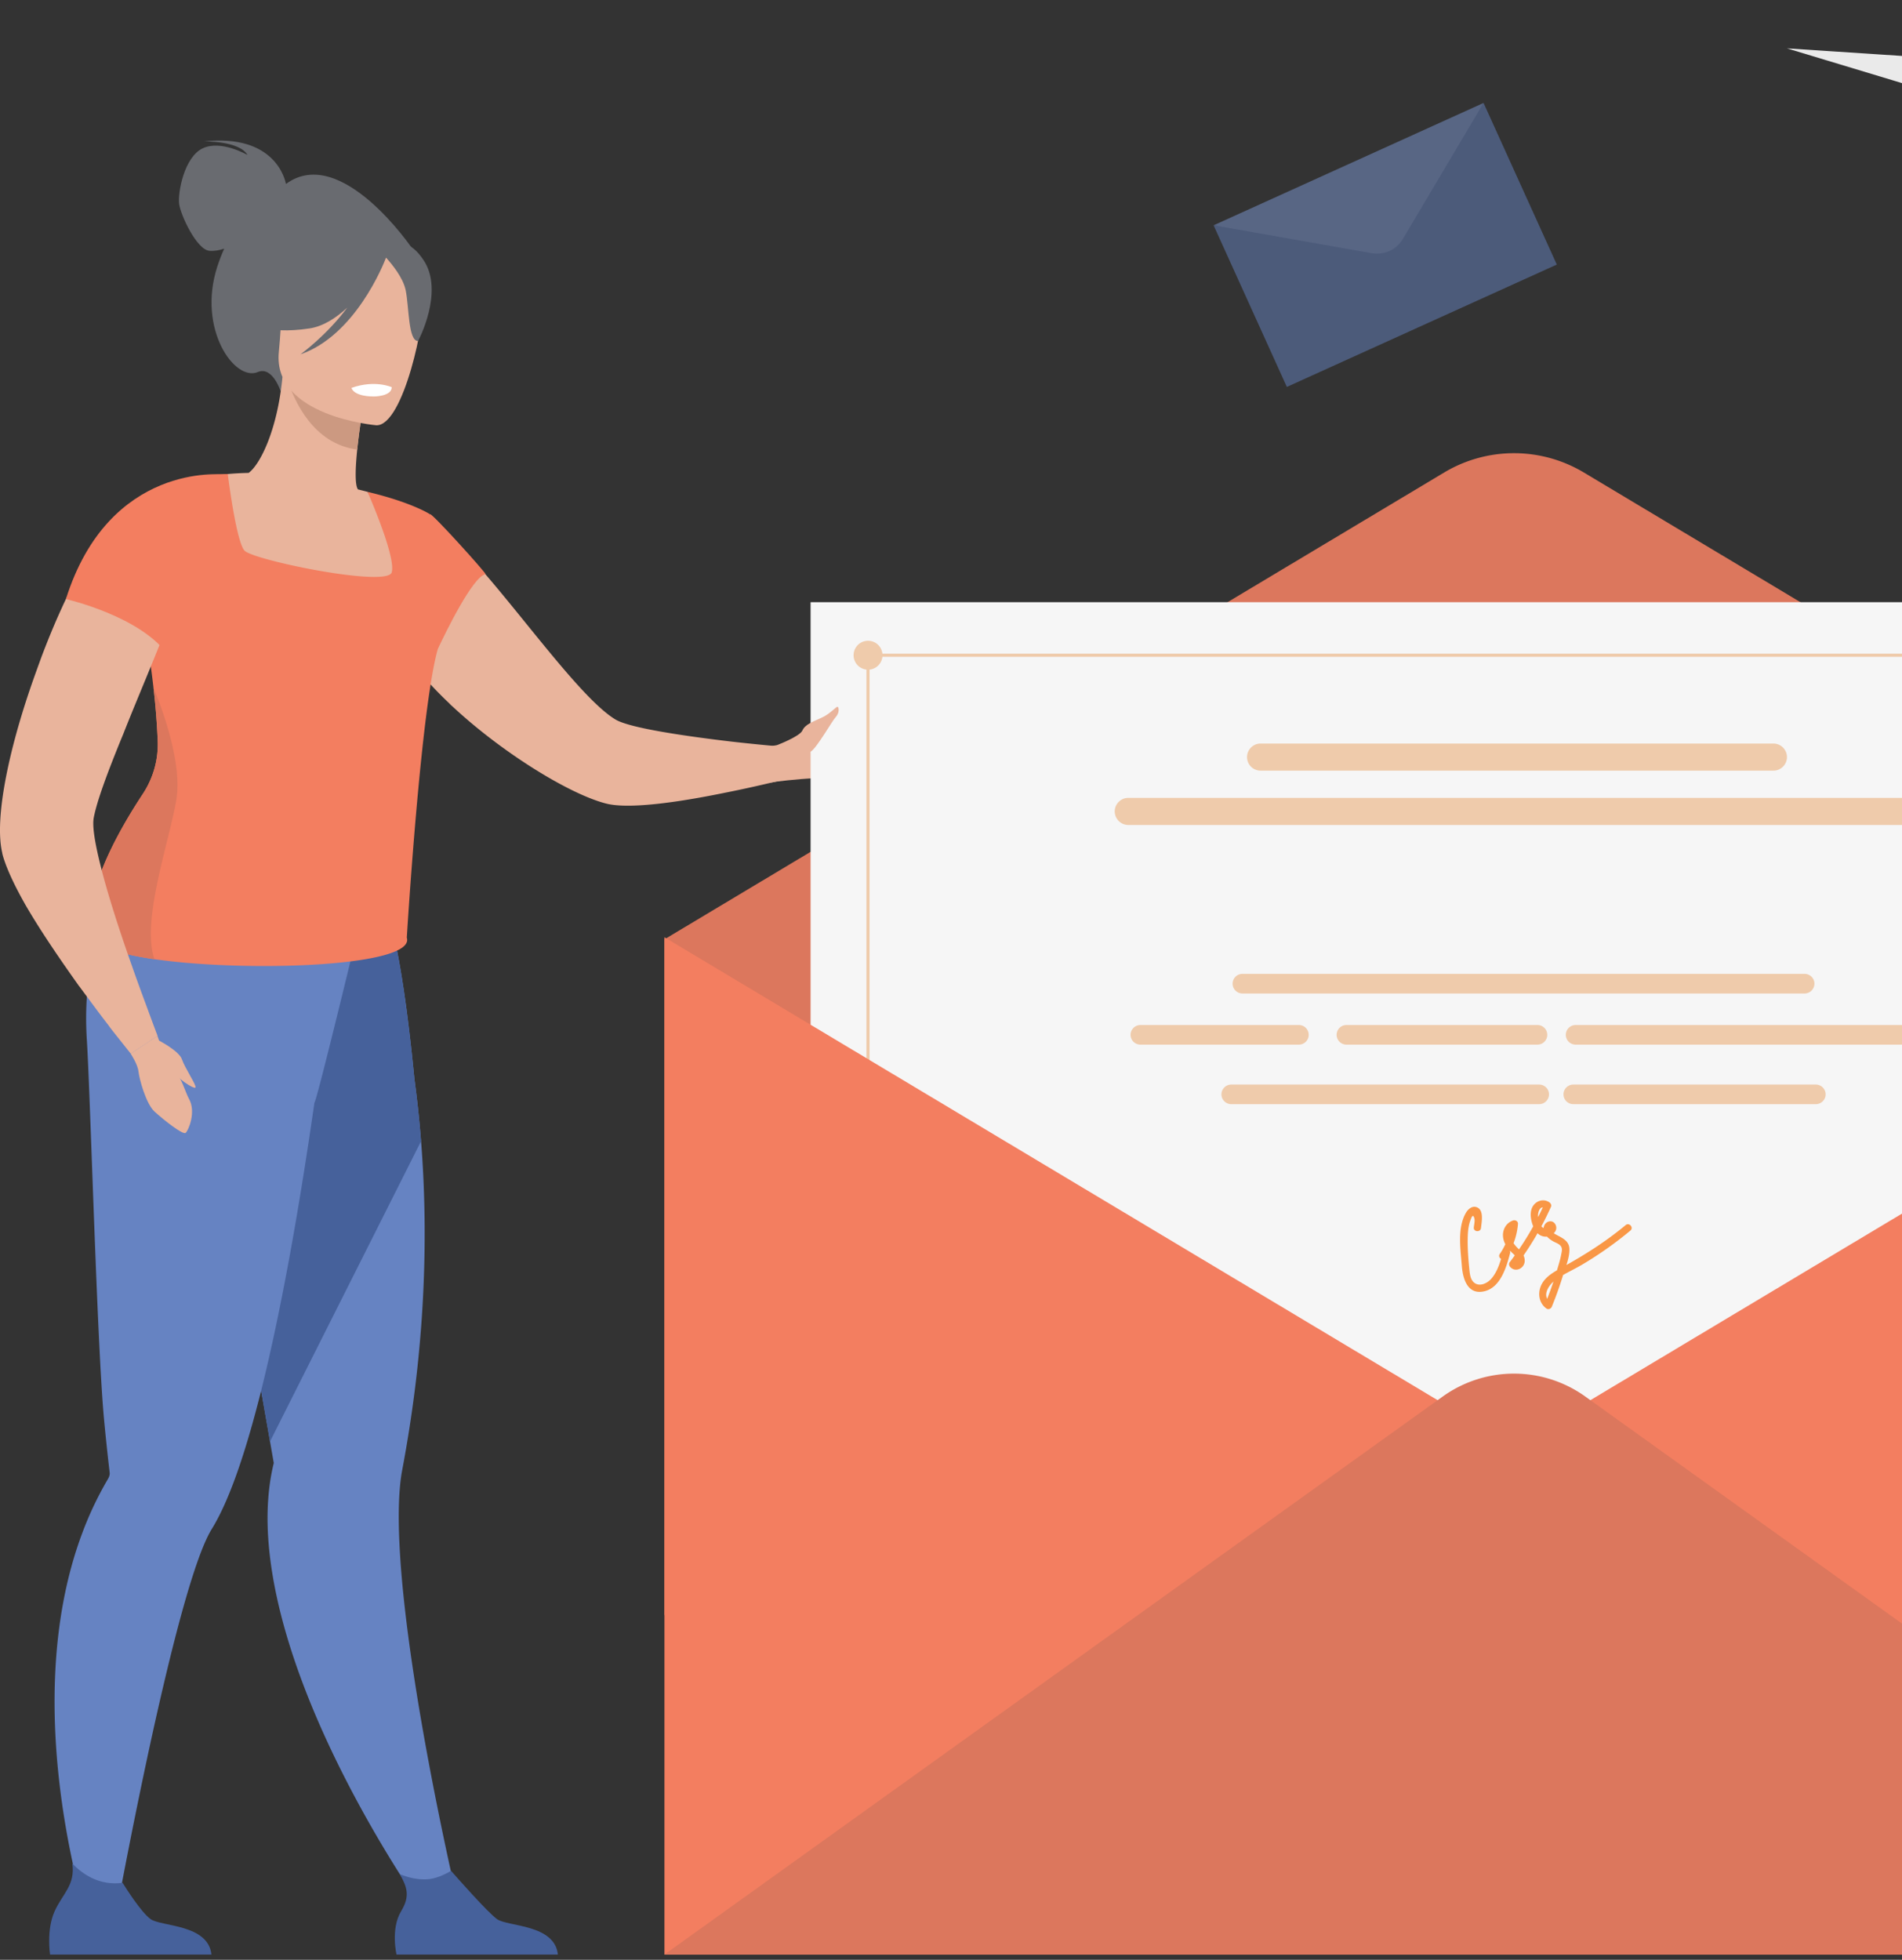 <svg width="165" height="170" fill="none" xmlns="http://www.w3.org/2000/svg"><rect width="100%" height="100%" fill="#333333" stroke="none"/><path d="M24.806 15.958c-.068-.374-.945-4.371-7.128-3.688 0 0 3.077-.079 3.793 1.176 0 0-2.298-1.345-3.9-.573-1.601.772-2.16 3.855-2.03 4.823.131.968 1.516 3.95 2.62 4.06.418.041.878-.052 1.29-.186-.22.483-.426 1.012-.613 1.595-1.723 5.396 1.524 9.955 3.524 9.108 1.282-.543 1.989 1.678 1.989 1.678L35.78 21.586c.001 0-6.185-9.153-10.974-5.628Z" fill="#696B70"/><path d="m39.693 164.88-2.78 1.035s-12.074-16.746-13.56-31.479c-.266-2.63-.177-5.179.397-7.532 0 0-.119-.675-.325-1.866-.095-.556-.214-1.226-.348-1.993-.392-2.249-.933-5.326-1.55-8.83-1.42-8.064-3.261-18.371-4.691-25.949l.75-.24 8.103-2.614 1.675-5.32 6.034-1.588s1.348 2.638 2.553 15.094c.223 1.634.425 3.436.577 5.39.47 5.965.504 13.363-.574 21.822a114.37 114.37 0 0 1-1.06 6.696c-.318 1.684-.365 3.979-.231 6.614.61 12.042 5.03 30.76 5.03 30.76Z" fill="#6683C2"/><path d="m36.529 98.986-13.104 26.052c-.095-.556-.214-1.226-.348-1.993-.392-2.249-.933-5.326-1.55-8.83-1.42-8.064-3.261-18.371-4.691-25.949l.75-.24 8.103-2.614 1.675-5.32 6.034-1.588s1.348 2.638 2.553 15.094c.223 1.633.425 3.435.578 5.388Z" fill="#46619B"/><path d="m30.774 81.842-.303-2.601c-5.082 1.35-18.662-3.772-18.662-3.772S6.886 79.797 7.532 90.17c.316 5.063.892 26.579 1.494 32.946a193.772 193.772 0 0 0 .487 4.612c.024.2-.046.389-.148.564a29.783 29.783 0 0 0-2.222 4.672c-5.908 15.744.91 35.132.91 35.132l1.77-.712s3.88-21.577 7.032-31.109c.534-1.617 1.048-2.888 1.518-3.647 1.37-2.212 2.643-5.826 3.797-10.126 2.183-8.129 3.938-18.702 5.108-26.864.163.008 3.496-13.797 3.496-13.797Z" fill="#6683C2"/><path d="M38.955 60.992c.1.102.196.204.313.299 4.344 4.047 10.194 7.626 13.324 8.414 2.059.527 6.598-.179 10.367-.954 2.512-.496 4.697-1.043 5.6-1.258.288-.067.448-.117.448-.117l-.394-2.542s-2.26-.179-5.066-.495c-3.91-.46-8.866-1.166-10.136-1.916-2.945-1.75-8.112-9.089-12.258-13.703a46.689 46.689 0 0 0-1.113-1.24c-.032-.033-.071-.087-.122-.116-.191-.182-.352-.353-.509-.502-.006-.02-.033-.032-.059-.048-.737-.74-2.028-1.638-2.028-1.638-.725-.413-1.32-.493-1.74-.141 0 0-.542.53-1.073 1.529a7.865 7.865 0 0 0-.33.69 1.604 1.604 0 0 0-.174.429 8.772 8.772 0 0 0-.562 3.435c.032 1.025.227 2.154.683 3.4.722 2.045 2.552 4.318 4.83 6.474Z" fill="#E9B49C"/><path d="M35.175 50.271c-1.472.962-3.307 1.737-5.595 2.198-8.578 1.728-11.641-5.566-12.728-10.546 1.18-.632 2.278-.748 2.912-.806a27.6 27.6 0 0 1 1.805-.097c.978-.707 2.488-3.666 2.935-8.315l.398.119 6.665 2.027s-.368 2.127-.576 4.14c-.162 1.576-.222 3.085.066 3.463.52.128.833.211.833.211s0 .003.004.006c.085.153 1.944 3.412 3.281 7.6Z" fill="#E9B49C"/><path d="M38.156 55.63c-.039.183-.087.362-.14.545-1.506 5.035-2.725 25.16-2.725 25.16.798 2.516-13.827 3.032-21.892 1.869-2.933-.422-4.998-1.066-5.14-1.916-1.443-3.253 2.089-9.328 4.128-12.416.256-.388.476-.796.658-1.218a7.735 7.735 0 0 0 .636-3.385 61.48 61.48 0 0 0-.364-4.598c-.312-2.737-.73-5.127-.948-6.819.424-.423.837-.814 1.222-1.186.587-.574 1.101-1.105 1.462-1.62.397-.563.617-1.111.569-1.686a8.429 8.429 0 0 0-.225-1.312 12.77 12.77 0 0 0-.17-.615c-.654-2.145-1.86-4.002-1.86-4.002 2.184-1.277 6.39-1.316 6.39-1.316s.03.23.083.606c.205 1.51.78 5.377 1.369 6.039.736.825 12.368 3.216 12.772 1.893.398-1.3-2.003-6.774-2.094-6.981l-.002-.007c3.725.885 5.343 1.886 5.417 1.945l-.004-.001c-2.021 1.772 1.92 6.196.858 11.021Z" fill="#F37E60"/><path d="M31.563 34.852s-.369 2.125-.575 4.14c-3.794-.488-5.459-4.16-6.09-6.168l6.665 2.029Z" fill="#CC9981"/><path d="M32.652 36.89s-9.018-.753-8.463-6.362c.554-5.609-.235-9.484 5.546-9.24 5.782.243 6.686 2.494 6.957 4.411.27 1.917-1.68 11.242-4.04 11.191Z" fill="#E9B49C"/><path d="M36.74 22.556c-1.224-1.827-2.312-1.562-2.952-1.113-4.65-3.199-8.221.484-8.221.484-1.005 3.965-4.137 5.979-4.137 5.979s1.54 1.178 5.42.584c1.185-.181 2.3-.9 3.276-1.808-1.787 2.414-4.056 4.053-4.056 4.053 4.727-1.636 7.172-7.74 7.42-8.386.5.55 1.475 1.73 1.7 2.814.306 1.473.214 4.433 1.08 4.419 0-.001 2.304-4.288.47-7.026Z" fill="#696B70"/><path d="M76.975 64.499c-.902.859-1.814 3.008-4.591 2.967-1.983-.017-3.988.206-4.96.326-.379.066-.598.092-.598.092l-.1-3.146s.04.004.131-.01c.67-.102 4.08-.625 5.428-1.52 1.514-1.015 5.055-.075 5.055-.075s.543.523-.365 1.366Z" fill="#E9B49C"/><path d="M18.343 169.544h-14s-.336-2.134.395-3.753c.701-1.553 1.799-2.26 1.536-4.139.889.917 2.34 1.942 4.363 1.669.248.402 1.6 2.554 2.43 3.149.913.658 4.994.423 5.276 3.074ZM48.399 169.547h-14s-.524-2.234.395-3.754c.814-1.344.502-2.11-.1-3.222.634.26 1.454.496 2.358.445.697-.04 1.435-.357 2.081-.733.602.687 3.183 3.611 3.99 4.191.915.657 4.994.422 5.276 3.073Z" fill="#46619B"/><path d="M30.492 33.646s.126.742 1.954.745c0 0 1.534 0 1.537-.805 0 0-1.446-.667-3.49.06Z" fill="#fff"/><path d="M15.31 69.296c-.554 3.507-3.09 10.546-1.91 13.908-2.934-.421-4.999-1.065-5.141-1.915-1.443-3.253 2.089-9.329 4.128-12.417.256-.387.476-.795.658-1.217a7.735 7.735 0 0 0 .636-3.386 61.48 61.48 0 0 0-.364-4.597s2.582 5.895 1.993 9.624Z" fill="#DC775D"/><path d="M35.148 45.627c.098 3.118 2.352 11.677 2.888 10.547.612-1.288 2.98-6.186 4.091-6.367-.058-.226-4.609-5.257-4.808-5.2-.001.002-1.238.38-2.17 1.02Z" fill="#F37E60"/><path d="m13.67 89.857-2.321 1.546s-.588-.735-1.519-1.909c-.279-.353-.427-.567-.427-.567-.736-.948-1.592-2.112-2.528-3.375l-.016-.014c-1.568-2.204-3.292-4.709-4.61-6.974-.916-1.606-1.63-3.093-1.979-4.262a2.508 2.508 0 0 1-.083-.352c-.681-2.965.57-8.85 2.56-14.594.274-.794.562-1.575.838-2.339 1.059-2.817 2.249-5.464 3.444-7.602.7-1.286 1.399-2.408 2.072-3.245.234-.3.453-.582.69-.823.128-.145.256-.285.383-.42 1.395.118 4.322.672 6.495 3.18-.037.132-.076.263-.115.398-.878 2.834-2.235 6.31-3.64 9.719-.765 1.872-1.548 3.73-2.233 5.477-.435 1.044-.827 2.04-1.183 2.96-.668 1.76-1.165 3.225-1.362 4.253-.134.666.057 1.92.416 3.46.617 2.687 1.79 6.304 2.882 9.374.446 1.282.886 2.474 1.253 3.463.586 1.6.984 2.646.984 2.646Z" fill="#E9B49C"/><path d="M14.688 56.974c-2.32-3.502-8.97-5.008-8.97-5.008C9.472 40.06 19.323 41.164 19.323 41.164s-3.584 12.387-4.634 15.81Z" fill="#F37E60"/><path d="M11.336 91.403s.61.9.678 1.548c.069.648.649 2.796 1.398 3.478.75.681 2.455 2.046 2.693 1.84.238-.204.93-1.812.29-2.949-.29-.513-.682-1.944-1.2-2.29-.627-.42-1.538-3.174-1.538-3.174l-2.321 1.547Z" fill="#E9B49C"/><path d="M13.688 90.205s1.846.938 2.097 1.688c.25.75 1.282 2.263 1.176 2.439-.114.187-1.72-.836-2.265-1.768-.545-.932-1.008-2.359-1.008-2.359Z" fill="#E9B49C"/><path d="m57.64 81.481 67.643-40.495a11.794 11.794 0 0 1 12.117 0l67.642 40.495v66.002l-147.4-7.39V81.481h-.001Z" fill="#DC775D"/><path d="M192.346 52.236H70.32V157.69h122.026V52.236Z" fill="#F6F6F6"/><path d="M75.783 57.996a1.254 1.254 0 1 0-.96-2.318 1.254 1.254 0 0 0 .96 2.318Z" fill="#EFCBAB"/><path d="M187.281 56.701H75.289v.273h111.992V56.7Z" fill="#EFCBAB"/><path d="M75.437 56.34h-.273v111.992h.273V56.34Z" fill="#EFCBAB"/><path d="M205.041 81.299v88.245h-147.4V81.299l73.7 44.123 73.7-44.123Z" fill="#F37E60"/><path d="m57.64 169.544 67.514-48.403a10.617 10.617 0 0 1 12.374 0l67.513 48.403h-147.4Z" fill="#DC775D"/><path d="M153.845 66.848h-44.491a1.178 1.178 0 0 1-1.174-1.175c0-.646.528-1.175 1.174-1.175h44.491c.646 0 1.175.529 1.175 1.175s-.529 1.175-1.175 1.175ZM165.289 71.56H97.878a1.178 1.178 0 0 1-1.175-1.174c0-.646.529-1.175 1.175-1.175h67.411c.646 0 1.175.529 1.175 1.175s-.529 1.175-1.175 1.175ZM156.553 86.177H107.78a.853.853 0 0 1-.85-.85c0-.468.383-.85.85-.85h48.773c.467 0 .85.382.85.85a.853.853 0 0 1-.85.85ZM112.681 90.614H98.928a.853.853 0 0 1-.85-.85c0-.467.383-.85.85-.85h13.753c.467 0 .85.383.85.85 0 .468-.383.85-.85.85ZM133.417 90.614h-16.614a.853.853 0 0 1-.85-.85c0-.467.383-.85.85-.85h16.614a.851.851 0 0 1 0 1.7ZM165.408 90.614h-28.722a.853.853 0 0 1-.85-.85c0-.467.383-.85.85-.85h28.722c.468 0 .85.383.85.85 0 .468-.382.85-.85.85ZM133.526 95.778h-26.715a.853.853 0 0 1-.85-.85c0-.467.383-.85.85-.85h26.715c.468 0 .85.383.85.85 0 .467-.382.85-.85.85ZM157.525 95.778h-21.042a.853.853 0 0 1-.85-.85c0-.467.383-.85.85-.85h21.042c.467 0 .85.383.85.85 0 .467-.383.85-.85.85Z" fill="#EFCBAB"/><path d="M141.027 106.269c-1.606 1.334-3.327 2.446-5.138 3.461.153-.48.281-.98.257-1.423-.032-.612-.52-.88-1.009-1.133a7.606 7.606 0 0 1-.346-.196c.19-.186.287-.443.162-.724-.207-.464-.785-.389-.981.04a.765.765 0 0 0-.066.231.593.593 0 0 1-.191-.149c.297-.556.578-1.123.837-1.701.058-.131-.016-.283-.12-.363-.429-.324-1.015-.219-1.36.187-.409.483-.305 1.217-.11 1.764.014.038.029.077.045.115a24.823 24.823 0 0 1-1.234 1.998 7.161 7.161 0 0 0-.124-.123 2.723 2.723 0 0 1-.345-.415 6.034 6.034 0 0 0 .38-1.659c.022-.257-.236-.384-.451-.304-.596.22-.916.825-.839 1.447.027.213.096.417.194.607a5.589 5.589 0 0 1-.477.837c-.121.174-.034.352.108.435-.196.65-.458 1.313-.906 1.782-.366.381-1.049.672-1.495.218-.282-.287-.317-.767-.356-1.147-.095-.935-.166-1.906-.132-2.847.017-.446.064-.899.216-1.319.095-.262.227-.658.354-.208.063.222-.023.564-.046.79-.04.401.583.448.624.048.047-.472.258-1.46-.275-1.755-.443-.246-.849.106-1.054.474-.738 1.323-.444 3.139-.333 4.577.088 1.146.516 2.553 1.98 2.188 1.378-.342 1.884-2.079 2.201-3.274a.313.313 0 0 0-.01-.2.291.291 0 0 1 .017-.03l.172.172c.081.072.159.148.233.226-.144.201-.291.4-.443.597-.086.111-.061.278.025.381.463.559 1.297.145 1.28-.541a1.06 1.06 0 0 0-.104-.43c.435-.626.841-1.27 1.218-1.932a.985.985 0 0 0 .815.295c.16.17.361.311.545.415.178.1.383.163.543.293.298.243.209.52.143.865-.086.454-.23.907-.362 1.351-.63.361-1.251.82-1.463 1.545-.193.662-.021 1.358.545 1.768.171.123.397.024.47-.155a31.491 31.491 0 0 0 .979-2.751c.556-.316 1.138-.595 1.688-.92a32.186 32.186 0 0 0 4.149-2.932c.313-.262-.1-.733-.41-.476Zm-7.603-.833c-.005-.25.127-.709.415-.703-.13.282-.265.562-.405.838a3.18 3.18 0 0 1-.01-.135Zm.796 7.229c-.263-.493.114-1.101.544-1.503a32.057 32.057 0 0 1-.544 1.503Z" fill="#F99746"/><g opacity=".5"><path d="m128.699 8.93 6.354 14.019-23.418 10.613-6.354-14.019 14.886 1.704 8.532-12.317Z" fill="#6683C2"/><path d="M105.281 19.544 128.699 8.93l-7.001 11.8a2.601 2.601 0 0 1-2.689 1.234l-13.728-2.42Z" fill="#7D99D6"/></g><path d="M186.388 13.666 170.604 5.22l-15.581-1.023 31.365 9.469Z" fill="#EAEAEA"/><path d="M67.383 64.644s2-.758 2.226-1.28c.228-.523.887-.751 1.682-1.115.796-.364 1.273-1.023 1.387-.932.114.091.137.545-.181.887-.319.341-1.667 2.728-2.174 3-.509.274-2.94-.56-2.94-.56Z" fill="#E9B49C"/></svg>
